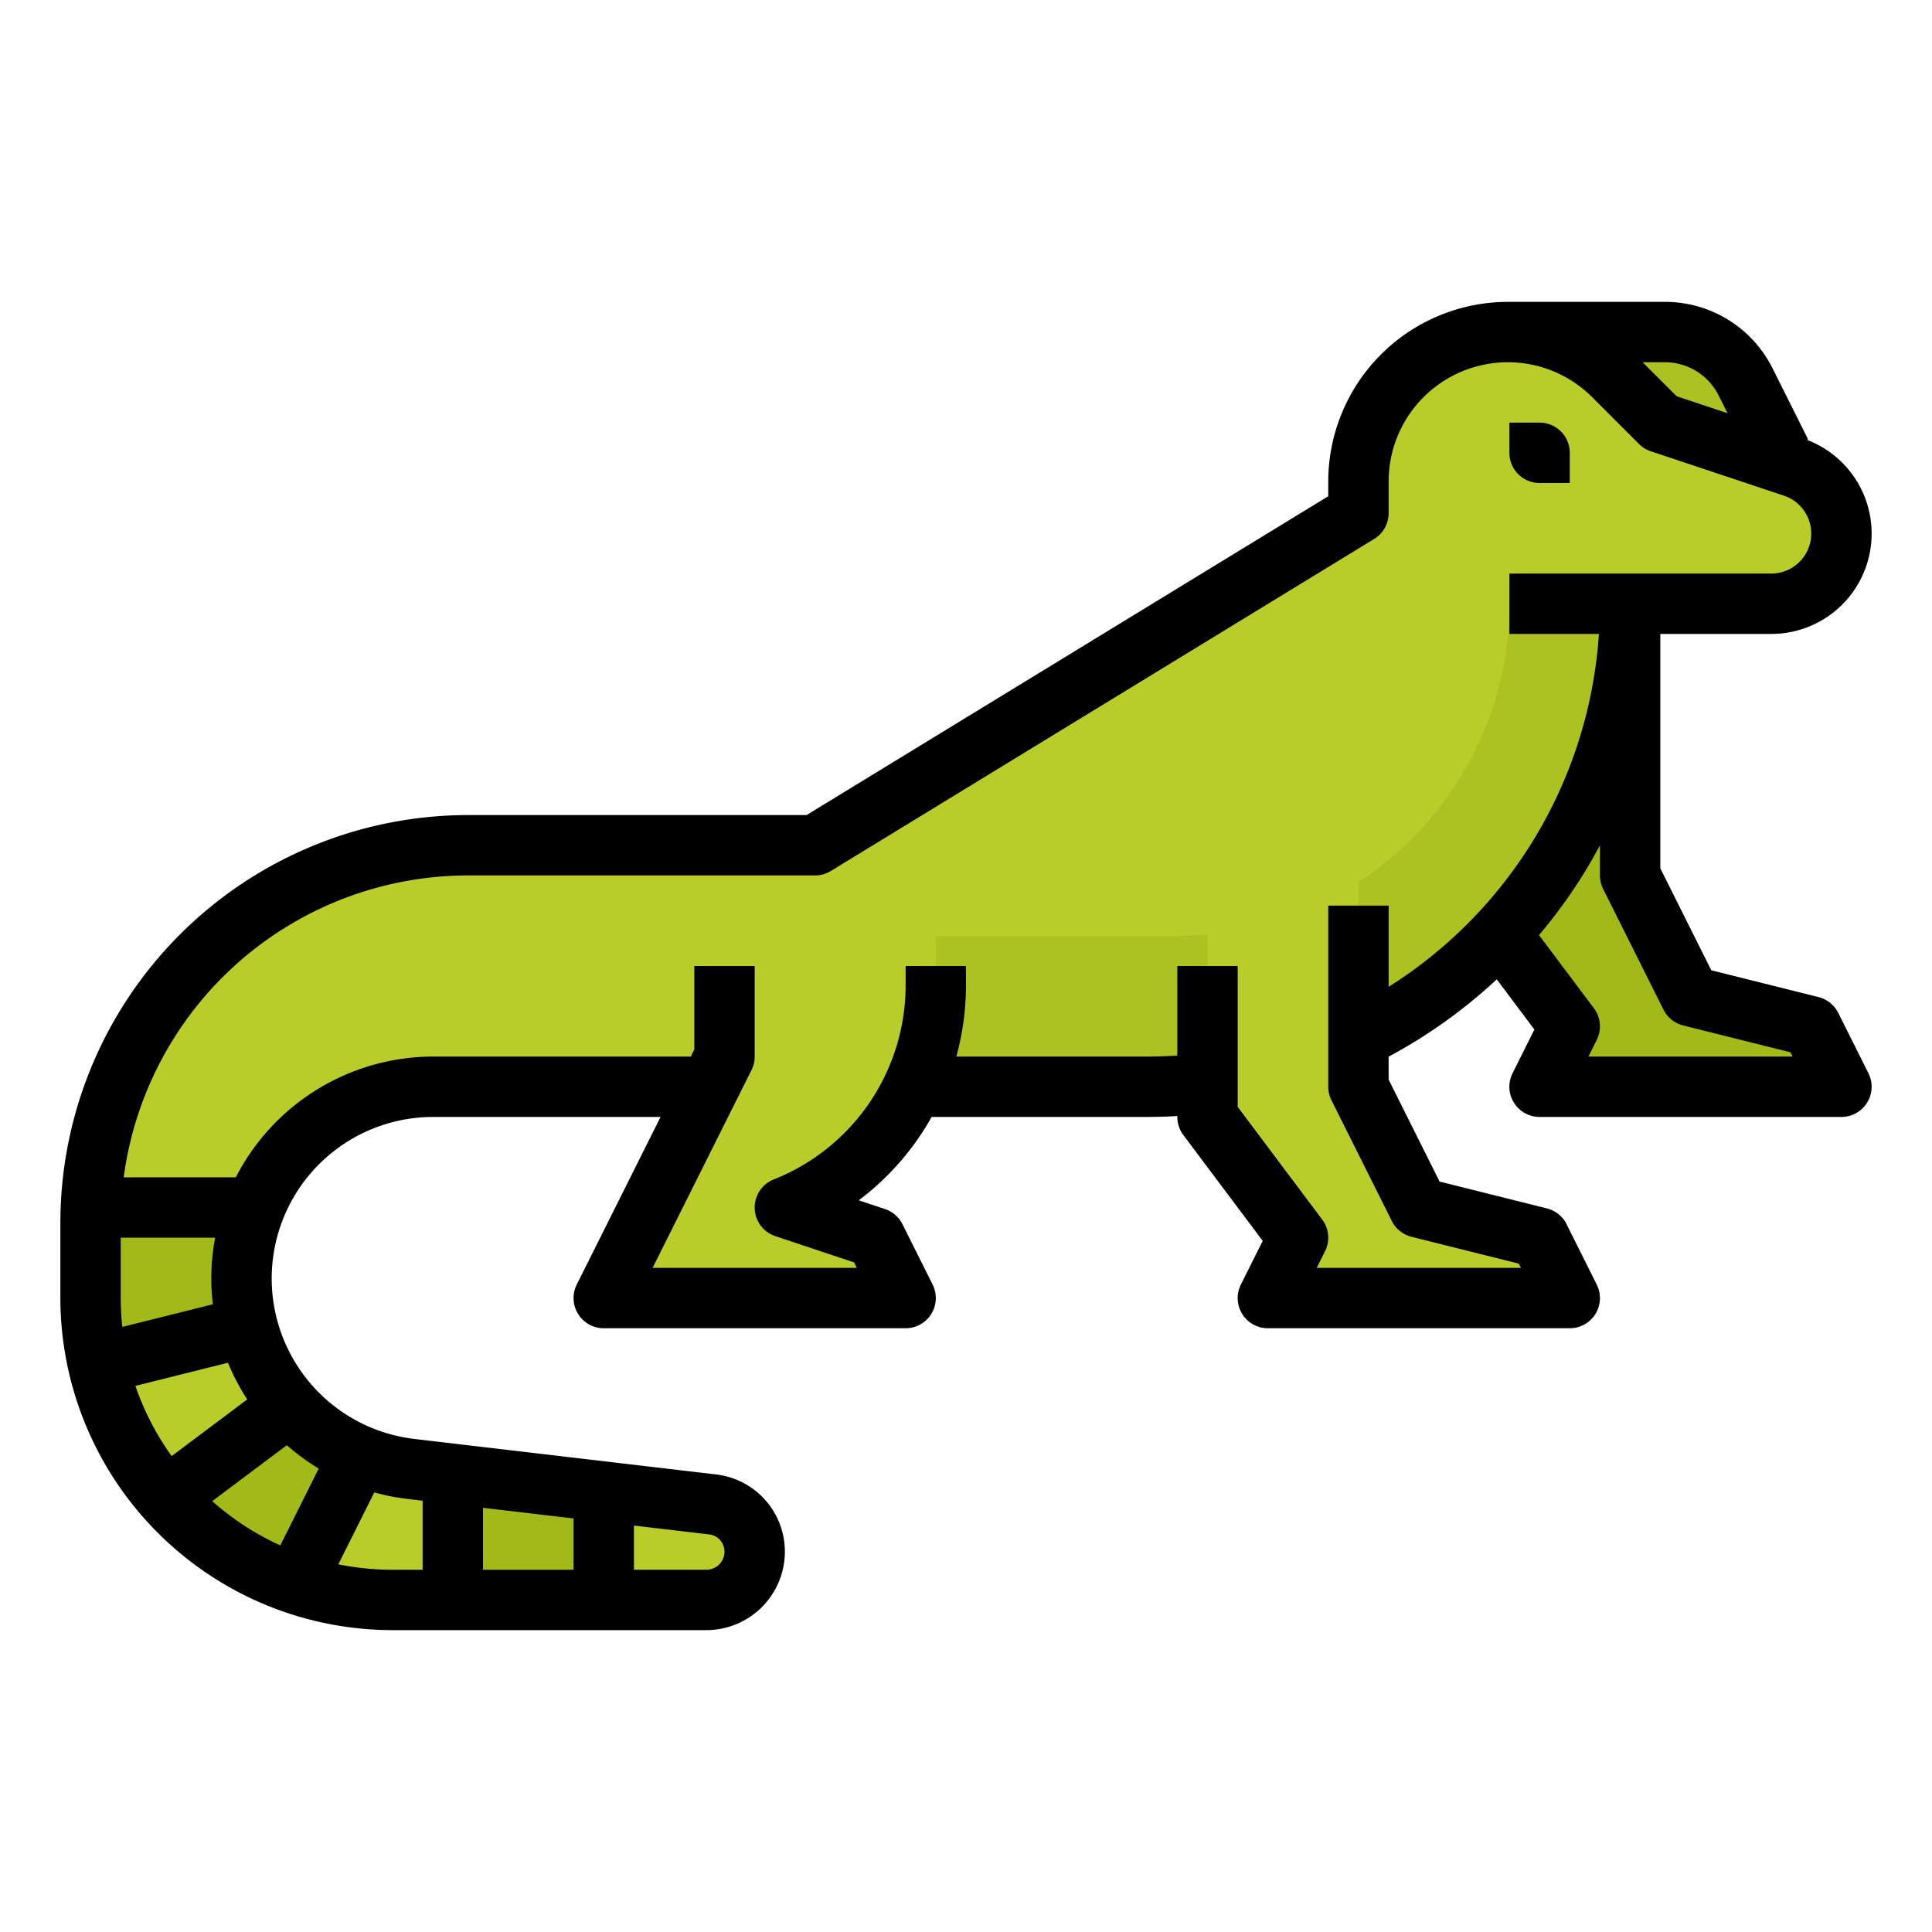<?xml version="1.0"?>
<svg xmlns="http://www.w3.org/2000/svg" id="filled_outline" data-name="filled outline" viewBox="0 0 512 512" width="512" height="512"><polygon points="398 248 416 272 408 288 488 288 480 272 448 264 432 232 432 160 400 160 398 248" style="fill:#a2ba18"/><path d="M476,128l-13.367-26.733A24,24,0,0,0,441.167,88H399.598L400,128Z" style="fill:#acc221"/><path d="M216,224l144-88v-8.402A39.598,39.598,0,0,1,399.598,88h0a39.598,39.598,0,0,1,28,11.598L440,112l35.284,11.761A18.596,18.596,0,0,1,488,141.404v0A18.596,18.596,0,0,1,469.404,160H432v0A128,128,0,0,1,304,288H114.814A50.814,50.814,0,0,0,64,338.814v0a50.814,50.814,0,0,0,44.877,50.466l79.997,9.411A12.599,12.599,0,0,1,200,411.204v0A12.796,12.796,0,0,1,187.204,424H104a80,80,0,0,1-80-80V324A100,100,0,0,1,124,224Z" style="fill:#b9cd2a"/><path d="M432,160A128.003,128.003,0,0,1,304,288H216V248h96A88,88,0,0,0,400,160V160Z" style="fill:#acc221"/><path d="M64,338.81a50.947,50.947,0,0,0,1.62,12.79L25.93,361.51A79.629,79.629,0,0,1,24,344V324c0-1.34.03-2.67.09-4H67.6A50.662,50.662,0,0,0,64,338.81Z" style="fill:#a2ba18"/><path d="M95.16,385.69,78.14,419.73a79.984,79.984,0,0,1-34.09-22.77L76.73,372.46A51.106,51.106,0,0,0,95.16,385.69Z" style="fill:#a2ba18"/><polygon points="160 395.29 160 424 120 424 120 390.59 160 395.29" style="fill:#a2ba18"/><polygon points="320 224 320 296 344 328 336 344 416 344 408 328 376 320 360 288 360 224 320 224" style="fill:#b9cd2a"/><path d="M192,248v32l-32,64h80l-8-16-24-8,0,0a63.632,63.632,0,0,0,40-59.081V248Z" style="fill:#b9cd2a"/><path d="M478.863,116.568l.293-.146-9.367-18.733A31.826,31.826,0,0,0,441.167,80H399.598A47.652,47.652,0,0,0,352,127.598v3.916L213.749,216H124A108.122,108.122,0,0,0,16,324v20a88.1,88.1,0,0,0,88,88h83.204A20.82,20.82,0,0,0,208,411.203a20.602,20.602,0,0,0-18.192-20.457L109.811,381.334A42.814,42.814,0,0,1,114.814,296h60.242l-22.211,44.422A8,8,0,0,0,160,352h80a8,8,0,0,0,7.155-11.578l-8-16a8,8,0,0,0-4.625-4.012l-6.948-2.315A71.073,71.073,0,0,0,246.893,296H304c2.663,0,5.335-.085,8-.24V296a7.998,7.998,0,0,0,1.6,4.8l21.033,28.045-5.789,11.577A8,8,0,0,0,336,352h80a8,8,0,0,0,7.155-11.578l-8-16a7.998,7.998,0,0,0-5.215-4.183l-28.431-7.108L368,286.111v-6.089a136.172,136.172,0,0,0,28.656-20.482l9.978,13.304-5.789,11.577A8,8,0,0,0,408,296h80a8,8,0,0,0,7.155-11.578l-8-16a7.998,7.998,0,0,0-5.215-4.183l-28.431-7.108L440,230.111V168h29.404a26.583,26.583,0,0,0,9.459-51.432ZM455.478,104.845l2.329,4.658-13.485-4.495L435.314,96H441.167A15.912,15.912,0,0,1,455.478,104.845ZM45.49,385.882a71.829,71.829,0,0,1-9.608-18.607l24.53-6.132a58.77,58.77,0,0,0,5.104,9.719Zm10.921-40.231-24,6A72.479,72.479,0,0,1,32,344V328H57.014a57.753,57.753,0,0,0-.602,17.651ZM128,416V399.584l24,2.824V416Zm64-4.797A4.802,4.802,0,0,1,187.204,416H168V404.291l19.939,2.346A4.599,4.599,0,0,1,192,411.203Zm-80-13.501V416h-8a72.056,72.056,0,0,1-14.337-1.438l9.527-19.055a59.025,59.025,0,0,0,8.751,1.717Zm-27.537-8.518L74.279,409.553a72.198,72.198,0,0,1-18.036-11.735l19.767-14.825A58.84,58.84,0,0,0,84.463,389.185ZM440.845,267.578a7.998,7.998,0,0,0,5.215,4.183l28.431,7.108L475.056,280H420.944l2.211-4.422a7.999,7.999,0,0,0-.755-8.378l-14.544-19.392a136.74,136.74,0,0,0,10.874-14.749c1.883-2.951,3.63-5.972,5.271-9.042V232a7.999,7.999,0,0,0,.845,3.578ZM469.404,152H400v16h23.727A119.887,119.887,0,0,1,368,261.519V240H352v48a7.999,7.999,0,0,0,.845,3.578l16,32a7.998,7.998,0,0,0,5.215,4.183l28.431,7.108L403.056,336H348.944l2.211-4.422a7.999,7.999,0,0,0-.755-8.378L328,293.333V256H312v23.73c-2.663.175-5.336.27-8,.27H253.447A72.267,72.267,0,0,0,256,260.919V256H240V260.919a55.365,55.365,0,0,1-34.971,51.653,8,8,0,0,0,.441,15.018l20.856,6.952.729,1.458H172.944l26.211-52.422A7.999,7.999,0,0,0,200,280V256H184v22.111L183.056,280H114.814a58.862,58.862,0,0,0-52.319,32H32.782A92.138,92.138,0,0,1,124,232h92a7.999,7.999,0,0,0,4.171-1.174l144-88A7.999,7.999,0,0,0,368,136v-8.402a31.598,31.598,0,0,1,53.941-22.344l12.402,12.403a8.016,8.016,0,0,0,3.127,1.933l35.284,11.762A10.596,10.596,0,0,1,469.404,152Z"/><path d="M408,112h-8v8a8,8,0,0,0,8,8h8v-8A8,8,0,0,0,408,112Z"/></svg>
